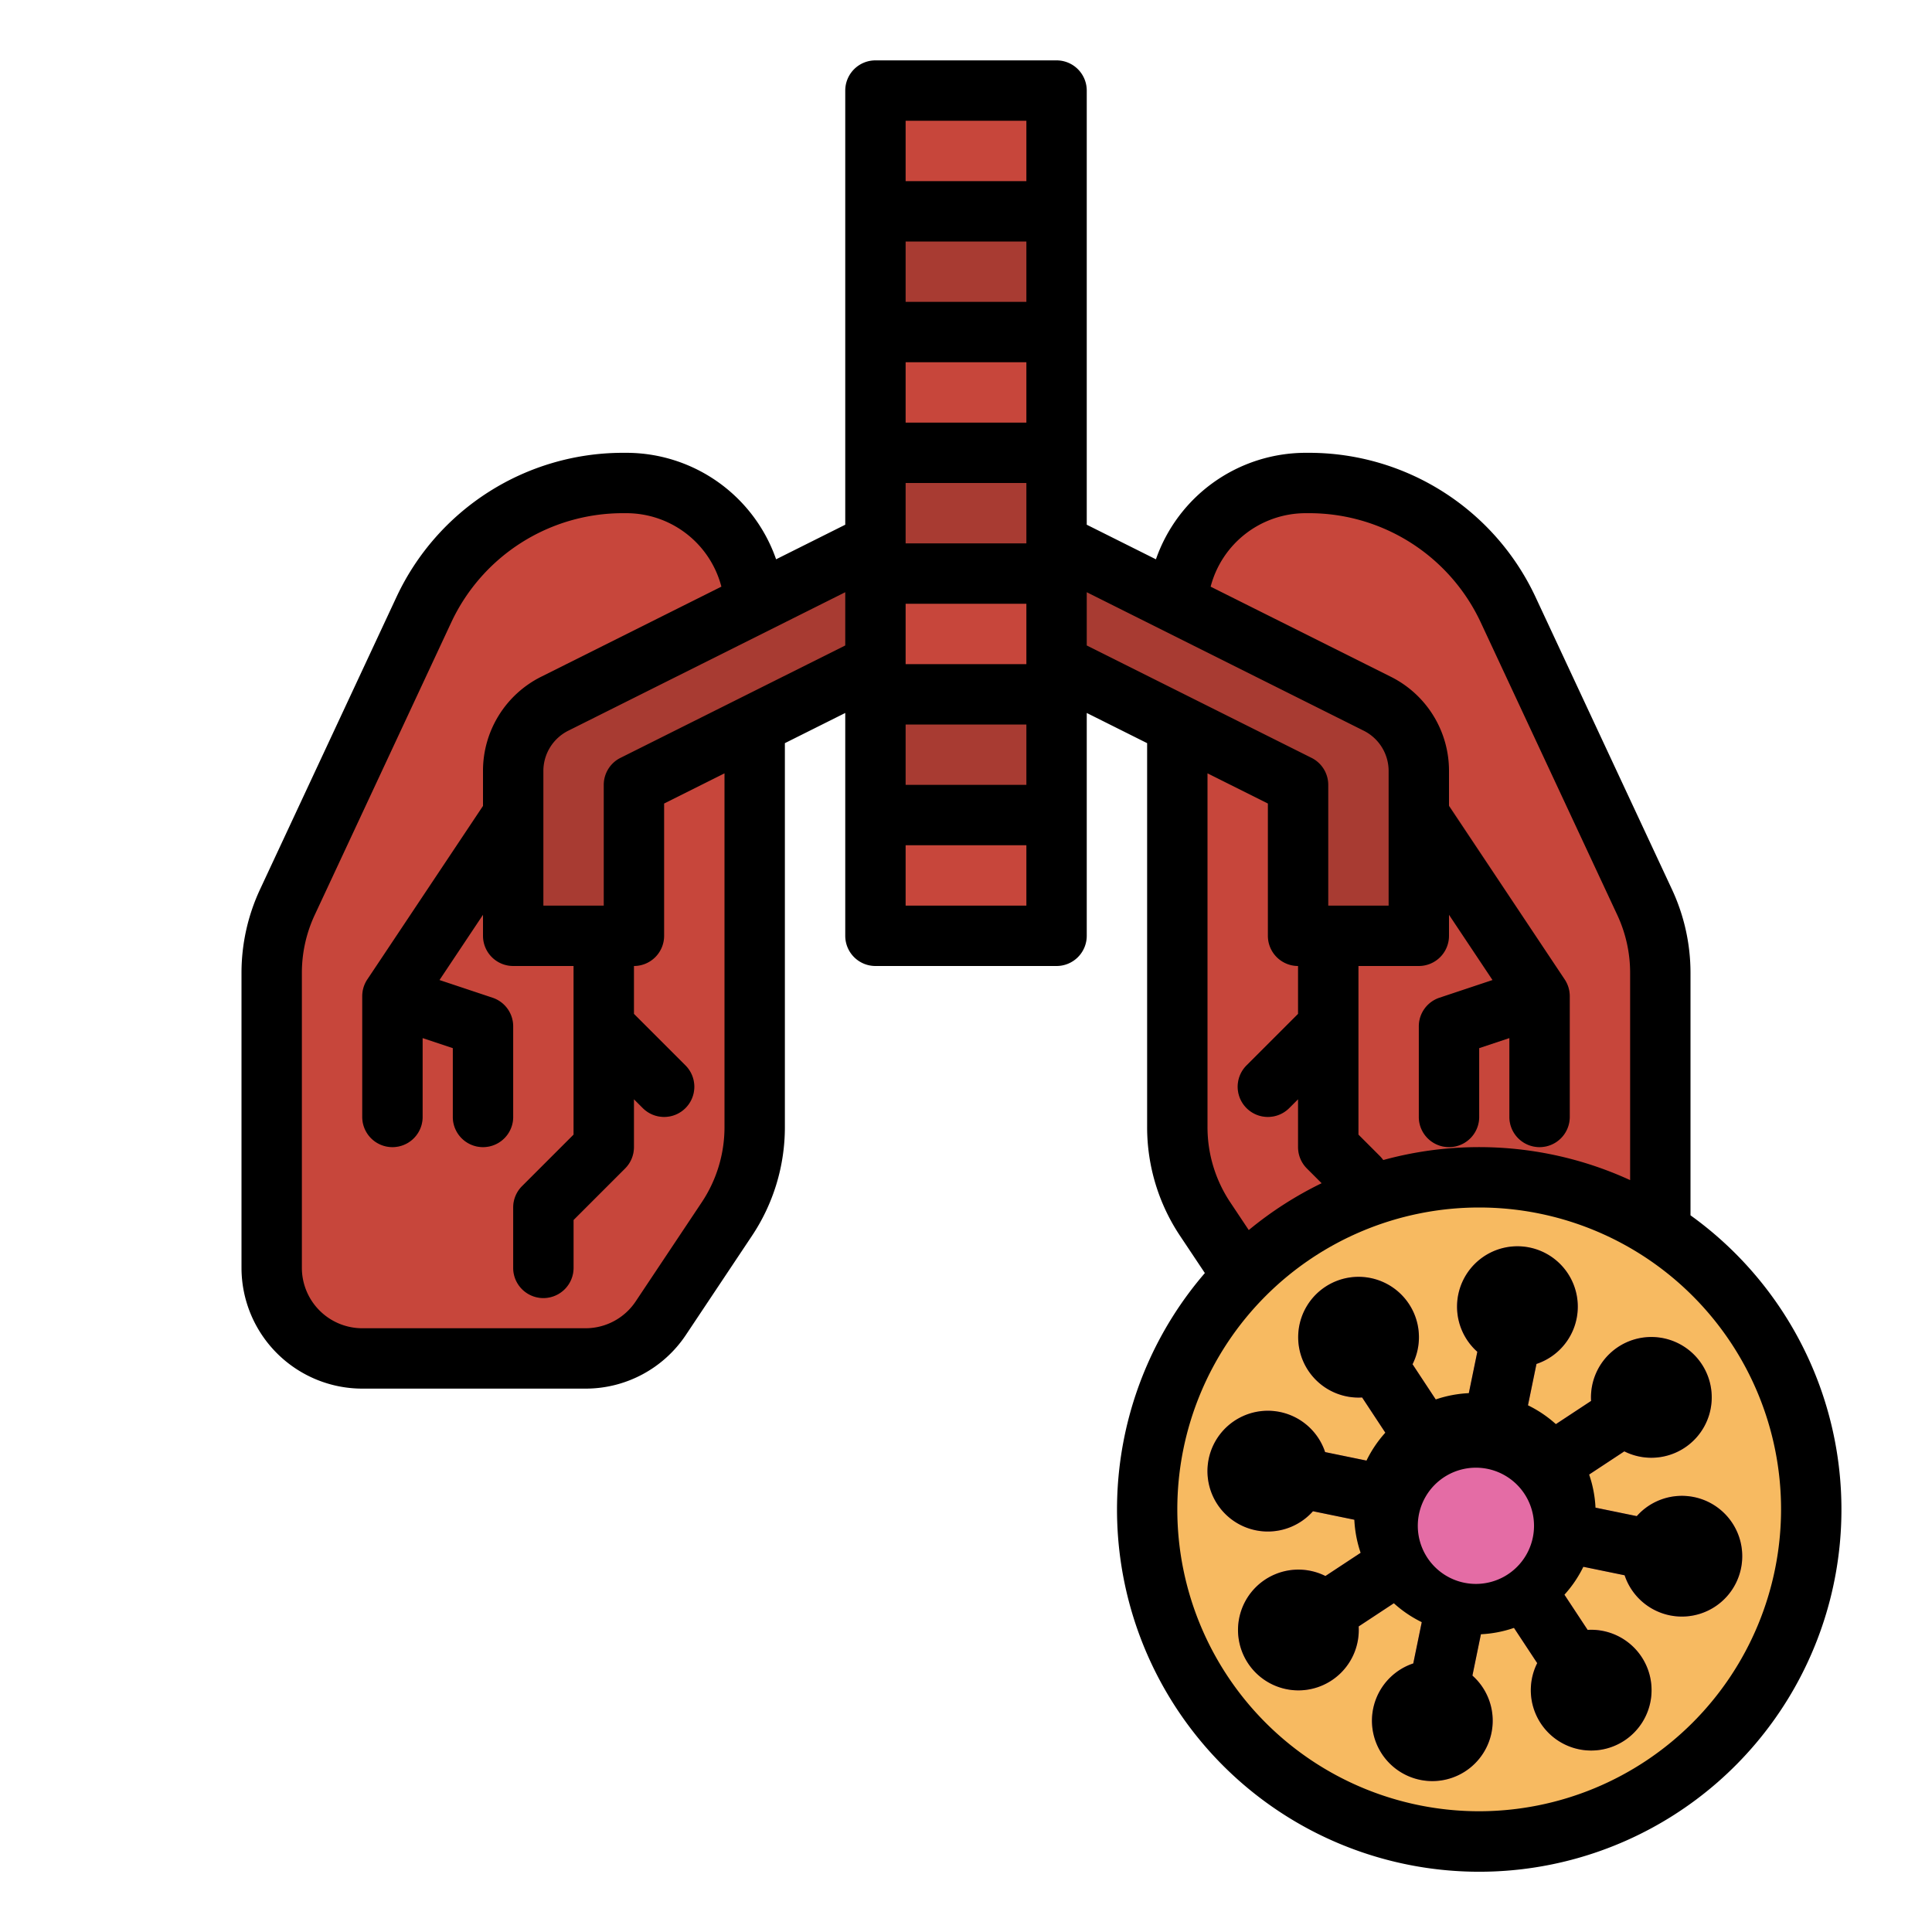 <?xml version="1.0" ?><svg viewBox="0 0 512 512" xmlns="http://www.w3.org/2000/svg"><g data-name="filled outline" id="filled_outline"><path d="M319.39,323.085l17.485,26.228A24,24,0,0,0,356.844,360H416a24,24,0,0,0,24-24V257.761a44,44,0,0,0-4.128-18.607l-36.251-77.681A58,58,0,0,0,347.062,128H346a34,34,0,0,0-34,34V298.678A44,44,0,0,0,319.39,323.085Z" style="fill:#c7463b"/><path d="M414.656,259.562l-41.11-61.946a8,8,0,0,0-11.094-2.219c-3.676,2.45,4.441,21.365,6.892,25.041l26.19,39.284L381.47,264.41A8,8,0,0,0,376,272v24a8,8,0,0,0,16,0V277.766l8-2.667V296a8,8,0,0,0,16,0V264A8,8,0,0,0,414.656,259.562Z" style="fill:#a83b32"/><path d="M360,300.687V248a8,8,0,0,0-16,0v20.686l-13.657,13.657a8,8,0,0,0,11.314,11.314L344,291.314V304a8,8,0,0,0,2.343,5.657l16,16a8,8,0,0,0,11.314-11.314Z" style="fill:#a83b32"/><circle cx="392" cy="400" r="88" style="fill:#f7ba61"/><path d="M377.657,389.1a7.991,7.991,0,0,1-6.687-3.6l-13.208-20.039a8,8,0,0,1,13.36-8.805L384.329,376.7a8,8,0,0,1-6.672,12.4Z" style="fill:#c75b93"/><path d="M367.356,404.314a7.937,7.937,0,0,1-1.618-.166l-23.509-4.831a8,8,0,1,1,3.221-15.671l23.508,4.831a8,8,0,0,1-1.6,15.837Z" style="fill:#c75b93"/><path d="M350.787,435.559a8,8,0,0,1-4.41-14.681l20.039-13.207a8,8,0,1,1,8.8,13.359l-20.038,13.207A7.961,7.961,0,0,1,350.787,435.559Z" style="fill:#c75b93"/><path d="M381.2,456.162a8.01,8.01,0,0,1-7.845-9.612l4.831-23.509a8,8,0,1,1,15.673,3.221l-4.831,23.509A8,8,0,0,1,381.2,456.162Z" style="fill:#c75b93"/><path d="M417.279,449.222a8,8,0,0,1-6.687-3.6l-13.207-20.039a8,8,0,0,1,13.359-8.805l13.208,20.039a8,8,0,0,1-6.673,12.4Z" style="fill:#c75b93"/><path d="M437.883,418.806a8.015,8.015,0,0,1-1.618-.166l-23.509-4.83a8,8,0,1,1,3.22-15.672l23.509,4.83a8,8,0,0,1-1.6,15.838Z" style="fill:#c75b93"/><path d="M410.9,395.937a8,8,0,0,1-4.41-14.681l20.039-13.208a8,8,0,1,1,8.806,13.359L415.3,394.615A7.962,7.962,0,0,1,410.9,395.937Z" style="fill:#c75b93"/><path d="M395.7,385.636a8.01,8.01,0,0,1-7.845-9.613l4.831-23.508a8,8,0,0,1,15.673,3.22l-4.831,23.509A8,8,0,0,1,395.7,385.636Z" style="fill:#c75b93"/><path d="M192.61,323.085l-17.485,26.228A24,24,0,0,1,155.156,360H96a24,24,0,0,1-24-24V257.761a44,44,0,0,1,4.128-18.607l36.251-77.681A58,58,0,0,1,164.938,128H166a34,34,0,0,1,34,34V298.678A44,44,0,0,1,192.61,323.085Z" style="fill:#c7463b"/><rect height="224" style="fill:#a83b32" width="48" x="232" y="24"/><rect height="32" style="fill:#c7463b" width="48" x="232" y="24"/><rect height="32" style="fill:#c7463b" width="48" x="232" y="88"/><rect height="32" style="fill:#c7463b" width="48" x="232" y="152"/><rect height="32" style="fill:#c7463b" width="48" x="232" y="216"/><path d="M232,142.377l-84.944,42.472A20,20,0,0,0,136,202.738v43.639h32v-40l64-32Z" style="fill:#a83b32"/><path d="M136,272a8,8,0,0,0-5.47-7.59l-14.064-4.688,26.19-39.284a8,8,0,0,0-2.218-11.094c-3.676-2.45,6.013-21.021,3.562-17.344L97.344,259.562A8,8,0,0,0,96,264v32a8,8,0,0,0,16,0V275.1l8,2.667V296a8,8,0,0,0,16,0Z" style="fill:#a83b32"/><path d="M181.657,282.343,168,268.686V248a8,8,0,0,0-16,0v52.687l-13.657,13.656A8,8,0,0,0,136,320v16a8,8,0,0,0,16,0V323.313l13.657-13.656A8,8,0,0,0,168,304V291.314l2.343,2.343a8,8,0,1,0,11.314-11.314Z" style="fill:#a83b32"/><path d="M280,142.377l84.944,42.472A20,20,0,0,1,376,202.738v43.639H344v-40l-64-32Z" style="fill:#a83b32"/><circle cx="390.857" cy="401.143" r="24" style="fill:#e46ca5"/><circle cx="360.04" cy="354.385" r="16" style="fill:#e46ca5"/><circle cx="336.003" cy="389.871" r="16" style="fill:#e46ca5"/><circle cx="344.099" cy="431.96" r="16" style="fill:#e46ca5"/><circle cx="379.586" cy="455.997" r="16" style="fill:#e46ca5"/><circle cx="421.675" cy="447.901" r="16" style="fill:#e46ca5"/><circle cx="445.711" cy="412.414" r="16" style="fill:#e46ca5"/><circle cx="437.615" cy="370.325" r="16" style="fill:#e46ca5"/><circle cx="402.129" cy="346.289" r="16" style="fill:#e46ca5"/><path d="M448,322.073V257.762a52.358,52.358,0,0,0-4.878-21.991L406.87,158.09A66.236,66.236,0,0,0,347.062,120H346a42.064,42.064,0,0,0-39.667,28.222L288,139.056V24a8,8,0,0,0-8-8H232a8,8,0,0,0-8,8V139.056l-18.324,9.162A42.048,42.048,0,0,0,166,120h-1.062a66.236,66.236,0,0,0-59.808,38.09L68.878,235.771A52.358,52.358,0,0,0,64,257.762V336a32.036,32.036,0,0,0,32,32h59.156a31.935,31.935,0,0,0,26.625-14.25l17.486-26.228A51.842,51.842,0,0,0,208,298.678V196.944l16-8V248a8,8,0,0,0,8,8h48a8,8,0,0,0,8-8V188.944l16,8V298.678a51.842,51.842,0,0,0,8.733,28.844l6.568,9.851a95.99,95.99,0,1,0,128.7-15.3ZM192,298.678a35.888,35.888,0,0,1-6.046,19.969l-17.485,26.228A15.97,15.97,0,0,1,155.156,352H96a16.019,16.019,0,0,1-16-16V257.762a36.252,36.252,0,0,1,3.377-15.225l36.252-77.682A50.178,50.178,0,0,1,164.938,136H166a26.027,26.027,0,0,1,25.174,19.468l-47.7,23.848A27.854,27.854,0,0,0,128,204.36v9.218L97.344,259.562A8,8,0,0,0,96,264v32a8,8,0,0,0,16,0V275.1l8,2.667V296a8,8,0,0,0,16,0V272a8,8,0,0,0-5.47-7.59l-14.064-4.688L128,242.422V248a8,8,0,0,0,8,8h16v44.687l-13.657,13.656A8,8,0,0,0,136,320v16a8,8,0,0,0,16,0V323.313l13.657-13.656A8,8,0,0,0,168,304V291.314l2.343,2.343a8,8,0,1,0,11.314-11.314L168,268.686V256a8,8,0,0,0,8-8V212.944l16-8Zm32-127.622-59.578,29.789A8,8,0,0,0,160,208v32H144V204.36a11.936,11.936,0,0,1,6.633-10.733L224,156.944ZM272,240H240V224h32Zm0-32H240V192h32Zm0-32H240V160h32Zm0-32H240V128h32Zm0-32H240V96h32Zm0-32H240V64h32Zm0-32H240V32h32Zm74,88h1.062a50.178,50.178,0,0,1,45.309,28.855l36.252,77.682A36.252,36.252,0,0,1,432,257.762v54.979a95.975,95.975,0,0,0-65.443-5.312,7.931,7.931,0,0,0-.9-1.086L360,300.687V274.829h0V256h16a8,8,0,0,0,8-8v-5.578l11.534,17.3L381.47,264.41A8,8,0,0,0,376,272v24a8,8,0,0,0,16,0V277.766l8-2.667V296a8,8,0,0,0,16,0V264a8,8,0,0,0-1.344-4.438L384,213.578V204.36a27.853,27.853,0,0,0-15.478-25.044l-47.691-23.845A26.046,26.046,0,0,1,346,136Zm-58,35.056V156.944l73.366,36.683A11.935,11.935,0,0,1,368,204.36V240H352V208a8,8,0,0,0-4.422-7.155ZM344,256v12.686l-13.657,13.657a8,8,0,0,0,11.314,11.314L344,291.314V304a8,8,0,0,0,2.343,5.657l3.907,3.907a96.317,96.317,0,0,0-19.316,12.415l-4.888-7.332A35.888,35.888,0,0,1,320,298.678V204.944l16,8V248A8,8,0,0,0,344,256Zm48,224a80,80,0,1,1,80-80A80.091,80.091,0,0,1,392,480Z"/><path d="M448.931,396.742a15.979,15.979,0,0,0-15.169,5.05l-10.936-2.247a31.6,31.6,0,0,0-1.688-8.778l9.322-6.144a16,16,0,1,0-8.805-13.36l-9.328,6.147a31.821,31.821,0,0,0-7.4-4.993l2.252-10.959a16,16,0,1,0-15.673-3.221l-2.252,10.96a31.863,31.863,0,0,0-8.77,1.67l-6.147-9.327a16,16,0,1,0-13.359,8.805l6.147,9.327a31.806,31.806,0,0,0-4.994,7.4l-10.959-2.252a16,16,0,1,0-3.22,15.671l10.959,2.253a31.826,31.826,0,0,0,1.67,8.77l-9.327,6.147a16,16,0,1,0,8.805,13.359l9.322-6.143a31.634,31.634,0,0,0,7.4,5.013l-2.247,10.936a16,16,0,1,0,15.673,3.22l2.25-10.951a31.585,31.585,0,0,0,8.766-1.688l6.154,9.336a16,16,0,1,0,13.359-8.805l-6.144-9.322a31.562,31.562,0,0,0,5.013-7.4l10.936,2.247a15.995,15.995,0,1,0,18.389-20.722Zm-42.4,7.617,0,0v0a15.4,15.4,0,1,1,0-.009Z"/></g></svg>